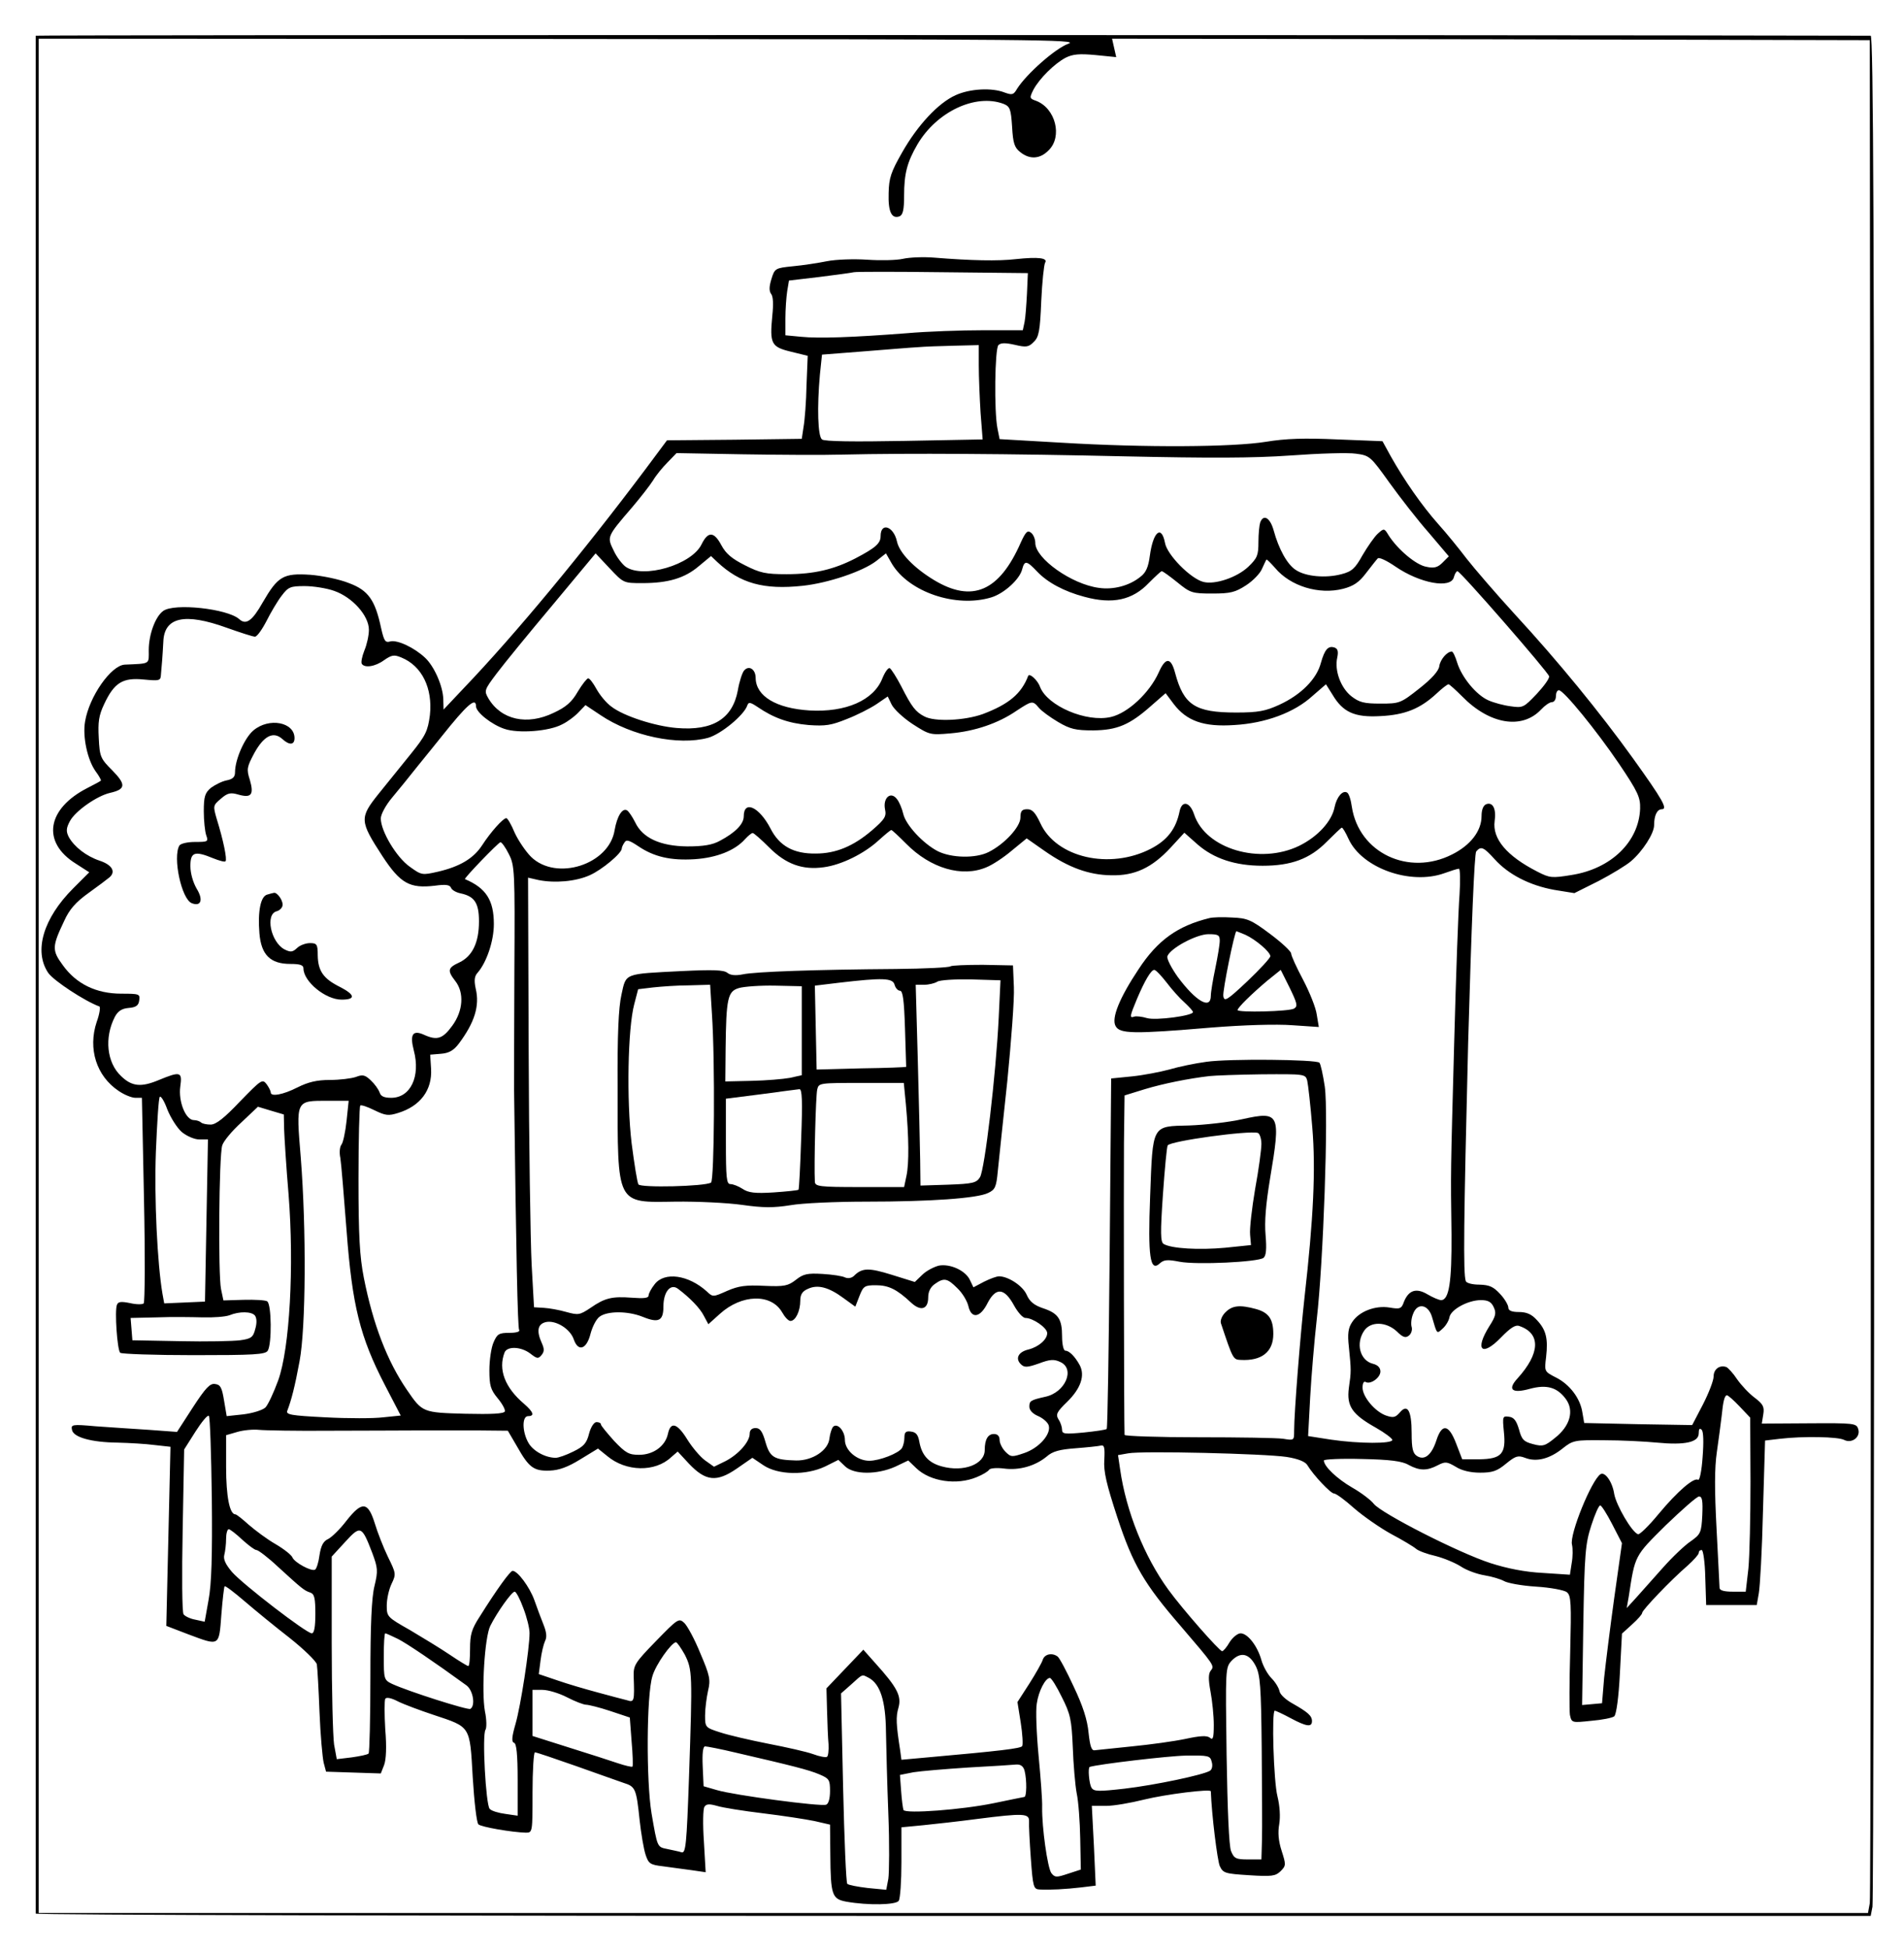 <?xml version="1.0" standalone="no"?>
<!DOCTYPE svg PUBLIC "-//W3C//DTD SVG 20010904//EN"
 "http://www.w3.org/TR/2001/REC-SVG-20010904/DTD/svg10.dtd">
<svg version="1.0" xmlns="http://www.w3.org/2000/svg"
 width="640pt" height="655pt" viewBox="0 0 640 655"
 preserveAspectRatio="xMidYMid meet">
<g transform="translate(0,655) scale(0.1,-0.1)"
fill="#000000" stroke="none">
<path d="M120 6430 c0 -5 0 -6296 0 -6312 0 -5 1388 -8 3084 -8 l3084 0 6 31
c3 17 6 1439 6 3160 0 2497 -3 3129 -12 3129 -1282 3 -6168 3 -6168 0z m3471
-27 c-44 -16 -140 -101 -172 -151 -12 -21 -17 -22 -42 -13 -43 17 -117 13
-165 -9 -58 -26 -128 -101 -180 -193 -37 -65 -44 -85 -45 -136 -2 -63 10 -88
37 -78 11 5 15 22 15 69 0 74 10 113 45 173 65 110 195 171 289 136 22 -9 25
-17 29 -77 3 -55 8 -70 27 -85 32 -26 67 -24 96 6 47 46 23 141 -42 166 -23 8
-23 10 -9 38 20 37 70 87 108 107 24 12 46 14 100 9 l70 -7 -7 31 -7 31 1274
-2 1273 -3 3 -3115 c1 -1713 0 -3130 -3 -3147 l-6 -33 -3074 0 -3075 0 0 3150
0 3150 1753 -1 c1603 -1 1748 -2 1708 -16z"/>
<path d="M3035 5680 c-22 -5 -76 -6 -120 -3 -44 3 -105 1 -135 -5 -30 -6 -82
-14 -115 -17 -59 -6 -61 -7 -72 -43 -8 -26 -8 -40 -1 -50 7 -8 8 -35 4 -73 -9
-94 -4 -105 62 -121 l57 -14 -4 -99 c-1 -55 -6 -118 -10 -140 l-6 -40 -227 -3
-226 -2 -73 -98 c-211 -281 -436 -553 -611 -736 l-67 -71 -1 35 c-1 43 -30
110 -61 139 -36 34 -93 61 -117 55 -17 -5 -21 1 -31 45 -20 94 -43 127 -108
151 -32 13 -91 25 -130 28 -91 6 -109 -5 -160 -93 -35 -62 -56 -77 -79 -56
-39 35 -220 55 -256 27 -26 -19 -48 -79 -48 -131 0 -49 7 -45 -81 -49 -46 -3
-119 -107 -133 -191 -9 -51 8 -129 35 -167 12 -16 20 -31 18 -32 -2 -2 -22
-13 -44 -24 -138 -70 -156 -183 -40 -255 l45 -29 -54 -54 c-101 -101 -133
-211 -84 -284 19 -27 123 -95 172 -113 4 -1 1 -25 -9 -52 -30 -90 -1 -182 74
-232 19 -13 44 -23 56 -23 l22 0 7 -342 c4 -187 3 -345 -1 -349 -4 -4 -25 -4
-46 1 -30 6 -40 5 -44 -6 -8 -20 1 -151 11 -161 4 -4 115 -8 247 -8 202 0 241
2 249 15 14 22 13 157 -2 166 -6 4 -42 6 -79 5 l-68 -2 -8 38 c-10 47 -7 449
4 483 4 14 33 49 64 77 l56 53 43 -13 44 -13 1 -49 c1 -28 7 -126 15 -220 19
-241 4 -517 -35 -625 -15 -41 -34 -82 -43 -91 -10 -9 -42 -19 -74 -23 l-56 -6
-9 53 c-7 43 -12 53 -30 55 -17 3 -32 -13 -75 -79 l-53 -82 -95 7 c-52 3 -133
9 -179 12 -78 7 -83 6 -79 -12 4 -25 65 -42 153 -43 39 -1 94 -4 124 -8 l54
-6 -7 -301 -7 -301 73 -28 c107 -40 104 -42 112 65 4 51 9 94 11 96 2 3 32
-20 67 -50 35 -30 102 -85 151 -123 48 -38 89 -78 92 -89 2 -12 6 -84 9 -161
3 -77 10 -153 14 -170 l8 -30 92 -3 92 -3 11 28 c7 18 9 62 4 120 -3 51 -3 97
0 103 4 6 20 3 43 -9 20 -10 74 -30 119 -45 126 -42 122 -35 132 -210 5 -81
13 -152 19 -158 9 -9 114 -27 160 -28 22 0 22 2 22 135 0 74 4 135 8 135 5 0
67 -21 138 -46 71 -25 143 -51 161 -57 39 -12 42 -20 53 -125 5 -46 14 -98 20
-116 10 -30 15 -34 58 -39 26 -4 69 -9 96 -13 l48 -7 -6 104 c-4 57 -3 110 2
116 6 10 17 10 42 3 19 -6 89 -17 155 -25 66 -8 144 -20 173 -26 l52 -12 1
-101 c1 -137 6 -149 54 -158 74 -13 167 -11 176 3 5 8 9 66 9 130 l0 117 73 7
c39 4 121 13 181 21 157 20 176 19 175 -8 -1 -13 2 -69 6 -125 7 -95 9 -103
29 -104 35 -2 88 1 140 7 l49 6 -6 134 -7 134 48 0 c26 0 83 10 127 21 73 18
225 37 225 28 3 -81 22 -232 30 -251 11 -24 18 -26 98 -31 77 -5 89 -3 106 13
19 19 19 22 4 69 -11 34 -13 62 -8 90 4 25 2 60 -6 93 -13 50 -20 288 -9 288
3 0 27 -11 53 -25 54 -29 72 -31 72 -10 0 18 -14 30 -65 59 -22 12 -42 30 -44
41 -2 11 -14 31 -27 44 -13 13 -28 40 -34 61 -13 47 -46 90 -70 90 -10 0 -27
-14 -37 -30 -9 -16 -21 -30 -25 -30 -9 0 -133 141 -181 207 -80 110 -142 263
-162 405 l-7 47 34 6 c46 9 458 -1 532 -12 39 -6 63 -16 70 -27 21 -35 79 -96
90 -96 7 0 37 -22 67 -49 31 -27 87 -66 125 -87 38 -20 76 -43 84 -50 8 -7 38
-18 65 -24 28 -7 66 -23 85 -35 19 -13 55 -26 80 -30 25 -4 54 -13 65 -19 11
-7 60 -16 108 -19 49 -3 96 -12 104 -19 14 -11 15 -39 11 -199 -3 -103 -3
-198 -1 -213 6 -27 6 -27 72 -20 36 3 71 10 77 15 7 6 15 64 19 144 l7 134 34
31 c19 17 34 34 34 39 0 9 95 109 153 159 20 18 37 37 37 42 0 6 4 10 10 10 5
0 11 -42 12 -92 l3 -93 85 0 85 0 7 40 c4 22 11 146 14 276 l7 237 51 6 c77 9
195 7 215 -4 26 -13 56 10 47 37 -6 19 -14 20 -165 19 l-159 -1 5 31 c4 25 0
34 -29 56 -19 14 -45 42 -59 62 -13 20 -30 38 -36 41 -23 8 -43 -7 -43 -32 0
-13 -16 -55 -36 -94 l-36 -69 -181 3 -182 4 -6 35 c-7 48 -43 95 -89 118 -39
20 -39 20 -33 69 7 62 0 91 -31 124 -18 20 -35 27 -61 27 -24 0 -35 5 -35 15
0 8 -12 29 -27 45 -23 25 -36 31 -70 32 -23 0 -44 5 -46 12 -9 24 -7 199 8
802 11 394 21 634 27 642 16 19 25 15 62 -26 47 -52 118 -88 200 -103 l68 -11
82 41 c44 23 93 53 108 66 40 34 78 94 78 121 0 33 10 54 26 54 21 0 2 33 -97
171 -110 153 -252 327 -396 483 -65 71 -138 156 -163 188 -25 33 -68 86 -96
117 -55 62 -114 147 -159 227 l-28 51 -151 6 c-112 5 -174 3 -241 -8 -112 -18
-404 -20 -687 -3 l-208 12 -7 35 c-12 58 -9 269 3 281 8 8 24 8 55 1 38 -9 47
-8 64 10 17 16 21 37 25 137 3 64 9 122 13 129 10 16 -23 20 -98 12 -60 -7
-151 -5 -275 5 -36 3 -83 1 -105 -4z m417 -117 c-2 -37 -5 -80 -8 -95 l-6 -28
-133 0 c-74 0 -189 -4 -257 -10 -181 -14 -296 -18 -355 -12 l-53 5 0 56 c0 31
3 72 6 92 l6 36 102 12 c55 7 108 14 116 16 8 2 143 2 300 0 l285 -3 -3 -69z
m-162 -241 c0 -38 3 -110 6 -159 l7 -90 -264 -5 c-167 -3 -269 -2 -276 5 -14
10 -17 108 -7 218 l7 67 141 11 c77 6 159 13 181 14 22 2 77 4 123 5 l82 2 0
-68z m-455 -300 c213 5 561 3 950 -6 279 -6 426 -6 553 3 95 7 194 10 220 6
46 -6 49 -9 112 -97 36 -50 95 -126 133 -169 l67 -79 -21 -21 c-16 -16 -28
-20 -55 -14 -34 6 -95 57 -126 105 -15 25 -16 25 -37 6 -11 -10 -34 -43 -51
-72 -25 -45 -36 -55 -71 -64 -53 -14 -120 -8 -153 14 -29 18 -58 71 -75 134
-12 42 -34 55 -45 26 -3 -9 -6 -38 -6 -66 0 -45 -4 -54 -34 -83 -38 -36 -112
-61 -151 -51 -43 11 -122 91 -129 131 -12 62 -40 38 -51 -43 -5 -38 -13 -57
-32 -71 -37 -30 -91 -44 -139 -37 -92 12 -214 99 -214 151 0 12 -6 28 -14 34
-12 10 -18 4 -35 -33 -72 -164 -163 -203 -291 -126 -68 41 -117 92 -125 130
-11 51 -55 66 -55 18 0 -24 -16 -39 -85 -75 -72 -37 -138 -53 -231 -53 -70 0
-89 4 -140 30 -44 22 -64 39 -79 67 -25 47 -45 48 -67 3 -34 -69 -196 -116
-255 -75 -11 8 -30 32 -40 54 -23 47 -24 46 62 146 28 33 60 74 70 90 10 17
32 44 49 61 l30 31 220 -4 c122 -2 275 -3 341 -1z m-676 -432 c88 0 143 17
190 57 l41 34 21 -20 c77 -72 156 -94 287 -80 85 9 201 48 247 83 l33 26 20
-35 c57 -95 215 -149 334 -113 43 13 96 61 104 95 8 30 15 29 50 -8 35 -37 91
-67 159 -85 95 -26 162 -11 217 47 21 21 40 39 43 39 4 0 27 -17 52 -37 44
-36 50 -38 118 -38 61 0 77 4 114 28 23 15 47 40 53 55 7 15 13 29 15 31 1 2
14 -11 29 -28 51 -61 147 -91 229 -70 34 9 53 21 77 53 17 22 35 45 39 49 4 5
30 -7 59 -27 83 -57 187 -76 197 -36 3 11 8 20 12 20 10 0 305 -339 308 -353
2 -7 -17 -33 -42 -60 -43 -45 -46 -47 -87 -41 -24 3 -57 12 -75 20 -41 18 -90
78 -105 127 -6 20 -14 37 -18 37 -16 0 -39 -27 -42 -49 -2 -16 -25 -42 -67
-75 -63 -50 -67 -51 -131 -51 -55 0 -71 4 -98 25 -35 28 -57 86 -47 130 4 19
2 29 -8 33 -22 8 -34 -5 -47 -51 -14 -54 -66 -107 -140 -141 -46 -21 -70 -26
-145 -26 -138 0 -176 25 -205 133 -14 53 -32 54 -55 2 -31 -69 -104 -137 -161
-150 -82 -19 -213 37 -238 101 -8 23 -36 48 -40 37 -23 -60 -65 -95 -152 -128
-61 -22 -162 -27 -197 -8 -29 15 -42 31 -77 100 -16 31 -34 59 -39 62 -5 3
-16 -12 -25 -34 -29 -74 -123 -115 -245 -108 -112 7 -180 48 -181 109 0 30
-23 44 -39 25 -6 -7 -16 -37 -21 -67 -18 -95 -84 -136 -205 -126 -73 6 -179
40 -220 72 -17 12 -39 39 -50 59 -11 20 -23 36 -28 36 -4 0 -20 -20 -35 -45
-20 -35 -40 -52 -81 -71 -89 -43 -176 -24 -219 48 -15 26 -15 28 28 85 24 32
109 136 188 230 l144 173 47 -50 c47 -50 47 -50 110 -50z m-1036 -26 c61 -21
117 -83 117 -131 0 -19 -7 -50 -15 -69 -8 -20 -12 -40 -9 -45 9 -15 45 -10 75
12 26 18 34 19 58 9 69 -28 106 -103 96 -194 -7 -53 -14 -68 -64 -130 -31 -38
-80 -99 -109 -135 -64 -80 -63 -91 13 -208 61 -93 92 -110 177 -100 36 5 50 3
54 -7 3 -8 18 -16 33 -19 46 -10 61 -32 61 -94 0 -71 -22 -117 -66 -138 -39
-18 -41 -27 -14 -62 31 -39 27 -101 -10 -151 -32 -44 -51 -50 -95 -30 -38 17
-48 1 -34 -53 23 -87 -11 -159 -76 -159 -24 0 -35 5 -39 18 -4 11 -17 29 -30
41 -19 18 -27 20 -50 11 -15 -5 -54 -10 -87 -10 -44 0 -73 -7 -109 -25 -49
-25 -90 -32 -90 -17 0 5 -6 17 -14 28 -14 18 -18 15 -89 -58 -53 -56 -81 -78
-99 -78 -13 0 -28 3 -32 7 -4 4 -15 8 -24 8 -28 0 -53 63 -46 113 7 50 1 52
-74 21 -58 -24 -89 -21 -125 14 -48 45 -57 129 -21 199 10 19 23 28 46 30 25
2 34 8 36 26 3 21 0 22 -60 22 -85 0 -152 33 -197 96 -37 50 -36 63 5 149 17
38 39 63 81 93 32 23 64 47 71 53 22 19 9 42 -33 56 -45 15 -86 47 -104 80 -9
18 -9 29 4 53 18 34 91 85 135 95 53 12 54 28 8 75 -40 40 -43 46 -46 109 -3
54 0 76 18 114 34 73 63 90 133 83 54 -5 57 -4 58 17 1 12 3 33 4 47 1 14 3
42 4 63 3 83 72 98 213 47 45 -16 88 -30 95 -30 7 0 24 24 39 53 14 28 37 67
51 85 22 29 29 32 77 32 29 0 74 -7 99 -16z m3356 -349 c35 -59 74 -77 161
-72 83 4 134 25 189 76 18 17 36 31 40 31 3 0 24 -19 46 -41 92 -94 201 -112
265 -44 13 14 29 25 37 25 7 0 13 9 13 20 0 11 4 20 10 20 16 0 126 -135 202
-247 64 -95 72 -113 71 -151 -4 -111 -97 -202 -230 -223 -67 -11 -74 -10 -115
11 -104 53 -152 111 -144 170 6 41 -6 65 -28 57 -10 -4 -16 -18 -16 -40 0 -50
-37 -98 -99 -129 -146 -74 -313 5 -337 160 -3 23 -10 45 -16 48 -15 9 -35 -15
-42 -49 -9 -47 -56 -99 -119 -130 -132 -64 -314 -11 -353 105 -14 43 -41 49
-49 11 -12 -59 -41 -97 -97 -126 -138 -71 -318 -30 -371 86 -17 36 -27 47 -44
47 -18 0 -23 -6 -23 -28 0 -31 -53 -89 -107 -116 -44 -22 -125 -20 -171 3 -50
26 -108 89 -116 126 -4 17 -13 39 -21 49 -21 28 -48 4 -40 -35 5 -23 -1 -33
-44 -70 -62 -53 -121 -78 -189 -78 -74 -1 -122 25 -152 84 -38 73 -90 97 -90
41 0 -26 -29 -55 -80 -82 -25 -14 -56 -19 -110 -19 -90 1 -150 28 -175 81 -9
18 -21 36 -27 40 -16 10 -34 -20 -42 -66 -18 -116 -196 -173 -281 -90 -18 18
-43 55 -55 81 -11 27 -24 49 -28 49 -11 0 -53 -47 -82 -92 -29 -44 -75 -71
-148 -88 -53 -12 -55 -12 -95 17 -44 31 -97 119 -97 162 0 14 17 45 38 70 21
25 60 73 86 106 27 33 63 78 80 99 86 108 116 134 116 102 0 -20 53 -62 96
-76 47 -16 150 -8 193 15 19 9 44 28 56 41 l23 24 51 -34 c104 -70 261 -103
361 -76 43 12 121 76 132 109 4 12 10 11 34 -5 54 -37 104 -55 172 -61 57 -4
76 -1 128 20 34 13 79 36 100 50 l38 26 13 -27 c8 -16 39 -45 71 -66 56 -36
59 -37 127 -31 82 7 161 34 222 76 52 34 54 35 75 10 9 -11 38 -32 65 -48 41
-24 59 -28 118 -28 80 1 122 18 196 84 l47 41 27 -36 c44 -58 102 -78 204 -71
105 6 202 42 263 98 24 21 44 38 45 39 0 0 10 -16 22 -35z m54 -485 c45 -98
208 -156 322 -115 22 8 44 15 49 15 4 0 5 -39 2 -87 -4 -49 -12 -272 -18 -498
-12 -447 -12 -422 -9 -645 1 -158 -8 -220 -35 -220 -7 0 -28 9 -45 19 -38 23
-64 15 -80 -25 -8 -23 -13 -25 -48 -19 -48 8 -103 -13 -126 -49 -13 -19 -16
-39 -11 -83 8 -80 8 -82 0 -138 -8 -62 11 -89 91 -134 30 -17 55 -36 55 -41 0
-13 -111 -13 -206 1 l-77 12 7 131 c4 72 14 190 22 261 22 189 40 692 27 783
-6 40 -14 76 -18 80 -11 11 -304 14 -380 3 -38 -5 -95 -17 -125 -26 -30 -8
-86 -19 -125 -23 l-70 -7 -5 -587 c-3 -322 -7 -588 -10 -591 -3 -3 -38 -8 -77
-12 -64 -6 -73 -5 -73 9 0 9 -5 25 -12 35 -10 17 -6 25 29 59 46 45 61 89 42
124 -16 29 -35 48 -48 48 -6 0 -11 21 -11 48 0 59 -13 78 -65 95 -29 10 -44
22 -54 45 -13 30 -62 62 -93 62 -8 0 -30 -8 -50 -18 l-36 -19 -11 23 c-14 33
-67 57 -105 50 -16 -4 -42 -17 -56 -31 l-25 -24 -77 24 c-77 24 -100 24 -127
-3 -8 -8 -20 -10 -30 -6 -9 5 -43 10 -76 12 -51 3 -65 0 -90 -20 -26 -20 -38
-23 -106 -20 -62 3 -86 0 -125 -17 -47 -21 -48 -21 -68 -2 -62 56 -142 67
-175 25 -12 -15 -21 -32 -21 -39 0 -8 -16 -10 -55 -7 -67 5 -91 0 -140 -34
-36 -24 -41 -25 -81 -14 -24 7 -58 13 -76 14 l-33 2 -8 144 c-4 80 -9 405 -10
722 l-2 578 35 -8 c55 -11 125 -5 172 16 41 18 108 74 108 90 0 4 4 13 9 20 6
11 16 8 46 -12 53 -36 109 -49 190 -44 74 5 135 29 169 67 11 12 22 21 26 21
4 0 29 -22 56 -49 56 -56 112 -76 183 -66 60 8 136 46 184 90 21 19 40 35 43
35 3 0 25 -21 50 -46 82 -83 188 -114 270 -79 20 8 58 33 85 56 l50 41 60 -42
c80 -56 149 -81 224 -82 79 -2 137 25 200 93 l46 50 44 -39 c55 -48 127 -72
219 -72 96 0 159 23 216 81 25 25 47 46 50 47 3 1 13 -16 23 -38z m-2823 -50
c20 -39 21 -55 19 -393 -1 -193 -1 -374 -1 -402 7 -555 12 -797 17 -805 4 -6
-9 -10 -33 -10 -35 0 -41 -4 -53 -32 -8 -18 -14 -60 -14 -94 0 -51 4 -65 28
-94 15 -18 26 -38 24 -44 -3 -8 -44 -10 -133 -8 -143 4 -144 4 -196 80 -66 96
-114 220 -145 377 -14 71 -18 141 -18 332 0 133 3 244 6 247 3 3 24 -4 48 -16
37 -18 47 -19 79 -9 75 23 115 77 111 148 l-3 48 36 3 c27 2 43 11 61 35 52
70 70 126 56 184 -6 28 -4 42 6 53 30 34 55 106 55 164 0 80 -26 121 -97 151
-5 2 112 123 119 124 4 1 17 -17 28 -39z m2684 -762 c3 -13 11 -83 17 -157 12
-141 4 -306 -26 -571 -14 -126 -35 -387 -35 -449 0 -33 0 -33 -37 -27 -21 3
-149 5 -285 5 -137 0 -248 4 -248 8 -2 43 -3 856 -2 980 l2 161 68 21 c63 19
148 36 217 44 17 2 96 5 176 6 144 1 147 1 153 -21z m-3783 -173 c17 -14 43
-25 59 -25 l29 0 -5 -272 -5 -273 -68 -3 -69 -3 -6 33 c-17 100 -28 320 -22
477 4 96 9 179 13 184 3 5 15 -13 25 -41 11 -28 33 -63 49 -77z m554 38 c-4
-38 -12 -74 -17 -80 -6 -7 -8 -27 -4 -45 3 -18 12 -129 21 -245 19 -252 45
-357 129 -519 l53 -102 -59 -6 c-32 -4 -119 -4 -194 0 -118 6 -134 9 -128 23
13 34 25 79 41 166 21 112 23 442 4 684 -16 195 -18 191 92 191 l69 0 -7 -67z
m2053 -563 c17 -16 33 -43 37 -60 10 -44 40 -40 65 11 28 53 56 50 88 -8 13
-24 30 -43 39 -43 25 0 73 -33 73 -51 0 -21 -28 -46 -63 -55 -34 -8 -45 -30
-26 -49 12 -12 21 -12 61 2 37 14 51 15 72 5 51 -23 17 -103 -51 -117 -49 -11
-53 -14 -53 -33 0 -12 11 -24 30 -32 16 -7 32 -21 35 -31 9 -29 -32 -76 -82
-93 -41 -14 -45 -14 -63 4 -11 11 -20 29 -20 40 0 13 -7 20 -19 20 -20 0 -31
-18 -31 -54 0 -48 -71 -75 -144 -55 -45 12 -68 38 -76 84 -4 22 -11 31 -27 33
-18 3 -23 -2 -23 -20 0 -13 -4 -28 -8 -35 -11 -18 -76 -43 -110 -43 -41 0 -82
35 -82 70 0 30 -25 59 -40 44 -4 -5 -10 -22 -12 -39 -4 -40 -57 -75 -112 -74
-74 2 -88 10 -103 62 -10 35 -18 47 -33 47 -13 0 -20 -7 -20 -19 0 -27 -37
-69 -81 -92 l-39 -19 -31 22 c-16 12 -43 44 -59 70 -34 55 -56 61 -65 18 -9
-41 -49 -70 -97 -70 -34 0 -45 6 -84 47 -24 27 -44 51 -44 55 0 5 -7 8 -15 8
-8 0 -19 -16 -25 -39 -8 -32 -18 -43 -53 -60 -24 -12 -50 -21 -59 -21 -34 0
-75 22 -91 49 -22 37 -23 91 -2 91 23 0 18 14 -13 41 -65 55 -88 116 -66 173
9 22 56 20 87 -4 22 -17 26 -18 37 -5 10 12 10 21 1 41 -18 40 -14 63 13 70
33 8 83 -22 95 -59 15 -42 43 -32 56 20 6 23 19 49 30 57 26 20 95 20 145 0
54 -22 70 -14 70 35 0 49 24 78 49 59 40 -30 74 -65 87 -91 l15 -28 39 35 c73
66 172 69 209 5 9 -16 21 -29 28 -29 17 0 33 33 33 68 0 21 7 32 26 40 32 15
69 6 119 -31 l40 -29 14 36 c13 33 17 36 55 36 42 0 70 -13 118 -58 33 -31 58
-23 58 17 0 20 8 35 22 45 31 22 42 20 76 -14z m1803 -64 c9 -19 7 -30 -15
-64 -50 -80 -25 -104 39 -38 32 33 49 44 62 39 73 -25 70 -92 -6 -176 -35 -38
-19 -52 42 -35 56 15 91 5 120 -34 29 -39 15 -91 -36 -131 -33 -27 -41 -30
-74 -21 -31 8 -38 15 -47 49 -9 30 -17 41 -34 43 -21 3 -22 1 -17 -50 8 -75
-8 -92 -83 -93 l-57 0 -20 52 c-25 66 -48 70 -67 11 -16 -49 -40 -68 -65 -52
-14 9 -18 25 -18 77 0 76 -14 100 -40 69 -15 -17 -22 -18 -46 -10 -37 13 -79
63 -79 94 0 14 4 22 10 19 16 -10 50 14 50 35 0 13 -9 22 -25 26 -44 11 -59
69 -29 112 22 31 73 30 109 -3 21 -21 30 -23 41 -14 8 6 12 20 9 29 -3 10 -1
30 5 44 14 38 50 32 63 -9 18 -62 16 -59 37 -40 10 9 20 26 22 37 4 26 62 58
106 58 24 0 35 -6 43 -24z m-4164 -28 c6 -8 7 -25 1 -45 -7 -28 -14 -33 -51
-38 -23 -3 -114 -5 -202 -3 l-160 3 -3 38 -3 37 88 2 c48 2 118 1 154 0 36 -1
76 2 90 7 34 14 75 13 86 -1z m4990 -305 l36 -38 1 -215 c0 -118 -3 -250 -7
-292 l-9 -78 -44 0 c-28 0 -44 4 -44 13 0 6 -5 95 -10 197 -7 132 -7 206 1
260 6 41 13 95 16 120 5 51 10 70 18 70 4 0 23 -17 42 -37z m-5135 -308 c2
-196 -1 -290 -11 -343 l-13 -73 -32 7 c-17 3 -35 12 -39 18 -5 6 -6 133 -3
283 l5 271 38 60 c21 33 41 57 45 53 4 -3 8 -127 10 -276z m398 226 c113 0
248 1 300 1 52 0 141 0 196 0 l101 -1 31 -53 c40 -71 56 -83 110 -81 31 1 61
12 103 38 l59 36 31 -25 c63 -53 161 -55 215 -4 l22 19 38 -41 c56 -59 93 -63
161 -16 l52 36 37 -25 c49 -33 143 -35 208 -4 l44 22 23 -22 c30 -28 107 -28
168 -1 l44 21 27 -26 c47 -45 136 -58 203 -30 20 8 38 19 42 25 3 5 25 7 49 4
51 -7 105 8 144 40 20 18 44 24 97 28 39 3 77 7 85 9 12 3 14 -6 12 -47 -3
-40 7 -82 44 -195 52 -158 90 -223 213 -365 113 -132 114 -133 101 -149 -8
-10 -9 -28 -1 -71 6 -32 11 -82 11 -112 0 -44 -3 -52 -13 -43 -10 8 -32 7 -83
-4 -38 -8 -118 -19 -179 -25 -60 -6 -117 -12 -125 -13 -11 -2 -16 13 -21 59
-4 43 -19 90 -50 155 -24 52 -48 97 -54 101 -19 14 -44 8 -50 -11 -3 -10 -24
-47 -45 -80 l-40 -62 11 -69 c6 -38 8 -74 5 -79 -5 -8 -71 -16 -318 -38 l-88
-8 -4 30 c-14 90 -15 114 -6 145 11 39 -4 68 -78 150 l-40 45 -62 -65 -62 -65
2 -75 c1 -41 3 -92 5 -113 1 -20 -1 -39 -5 -42 -4 -3 -26 1 -47 9 -22 8 -89
23 -151 35 -61 12 -134 29 -161 38 -50 16 -51 17 -51 57 0 23 5 60 10 83 9 37
6 51 -26 126 -19 47 -44 93 -54 102 -18 17 -22 14 -95 -61 -71 -73 -76 -81
-75 -119 3 -83 2 -88 -22 -80 -13 3 -57 15 -98 26 -41 11 -103 29 -137 41
l-62 21 6 46 c3 25 10 54 15 65 7 13 5 30 -5 55 -8 20 -22 57 -31 83 -16 44
-56 98 -73 98 -8 0 -53 -62 -110 -153 -28 -43 -33 -61 -33 -109 0 -32 -2 -58
-6 -58 -3 0 -31 17 -62 38 -31 21 -92 58 -134 83 -76 43 -78 45 -78 82 0 22 7
54 16 73 16 33 15 36 -12 91 -15 31 -35 82 -44 112 -23 74 -43 76 -95 10 -22
-29 -50 -56 -62 -62 -16 -7 -24 -22 -29 -54 -3 -24 -10 -46 -15 -49 -12 -7
-69 24 -76 41 -3 8 -28 28 -57 45 -28 16 -68 46 -90 65 -21 19 -41 35 -45 35
-19 0 -31 60 -31 159 l0 107 38 11 c20 6 53 9 72 7 19 -2 127 -4 240 -3z
m4613 -89 c-3 -45 -10 -79 -15 -76 -14 9 -69 -38 -133 -115 -32 -39 -64 -70
-69 -68 -21 7 -73 97 -80 135 -6 41 -31 76 -46 67 -30 -19 -105 -203 -96 -237
3 -13 3 -40 -1 -62 l-6 -39 -91 6 c-60 3 -120 15 -176 33 -108 35 -366 167
-392 199 -10 13 -43 38 -73 55 -50 29 -95 71 -95 91 0 4 57 7 128 5 94 -2 135
-7 157 -20 37 -20 62 -20 98 -1 25 13 31 12 60 -5 20 -13 50 -20 82 -20 41 0
57 5 87 30 32 26 40 29 64 20 38 -15 82 -4 126 31 35 28 41 29 140 28 57 0
137 -4 178 -8 93 -9 140 1 140 31 0 15 3 19 10 12 6 -6 7 -42 3 -92z m-1 -195
c-3 -59 -6 -64 -38 -87 -20 -13 -62 -53 -94 -89 -32 -36 -73 -82 -90 -101
l-32 -35 7 40 c21 138 19 134 124 238 55 53 105 97 112 97 11 0 13 -15 11 -63z
m-303 -30 l33 -64 -26 -184 c-14 -101 -29 -222 -34 -269 l-7 -85 -33 -3 -34
-3 4 268 c4 243 7 274 27 336 12 37 25 67 30 67 4 0 22 -28 40 -63z m-4168
-96 c19 -51 20 -61 8 -111 -10 -38 -14 -133 -14 -307 0 -138 -3 -254 -6 -257
-4 -4 -29 -9 -57 -13 l-50 -6 -9 49 c-4 27 -8 180 -8 340 l0 292 45 49 c52 57
56 55 91 -36z m-437 44 c21 -19 42 -35 48 -35 6 0 39 -25 72 -56 81 -74 88
-80 109 -87 14 -5 17 -19 17 -72 0 -44 -4 -65 -12 -65 -18 0 -231 164 -268
206 -22 26 -30 43 -26 58 3 11 6 36 6 54 0 17 4 32 9 32 4 0 25 -16 45 -35z
m945 -230 c12 -31 21 -68 21 -84 0 -53 -30 -246 -47 -305 -13 -45 -14 -61 -5
-64 8 -2 12 -39 12 -124 l0 -121 -41 6 c-23 3 -47 10 -53 17 -13 13 -26 250
-14 266 4 6 4 34 -2 62 -12 67 -1 249 18 287 23 46 72 115 82 115 5 0 18 -25
29 -55z m-421 -104 c31 -16 120 -76 230 -156 22 -16 31 -68 13 -79 -8 -5 -209
59 -263 84 -27 13 -28 16 -28 92 0 43 2 78 5 78 3 0 22 -9 43 -19z m964 -53
c25 -51 26 -60 14 -411 -8 -228 -11 -257 -25 -253 -9 3 -30 7 -48 11 -34 7
-33 4 -53 120 -18 109 -17 397 3 461 11 39 64 113 79 114 4 0 17 -19 30 -42z
m1919 -38 c15 -30 18 -68 20 -275 1 -132 2 -270 1 -307 l-2 -68 -45 0 c-40 0
-47 3 -57 28 -7 17 -12 137 -15 322 -4 291 -4 295 17 318 30 31 59 25 81 -18z
m-1300 -40 c38 -21 56 -78 57 -180 1 -52 4 -177 8 -277 4 -99 3 -198 0 -218
l-7 -37 -62 6 c-34 4 -65 10 -69 14 -4 4 -10 149 -14 323 l-7 317 34 30 c40
36 35 35 60 22z m648 -64 c29 -57 33 -76 37 -169 2 -57 8 -127 13 -154 6 -27
11 -96 12 -153 l2 -104 -43 -14 c-39 -13 -44 -13 -56 2 -13 18 -32 154 -31
221 1 22 -5 101 -12 174 -7 74 -10 153 -6 175 6 42 29 86 44 86 5 0 23 -29 40
-64z m-1663 -1 c27 -14 56 -25 64 -25 8 0 45 -9 81 -21 l66 -22 6 -80 c4 -44
5 -82 3 -85 -2 -2 -24 3 -48 11 -23 8 -98 32 -165 53 l-123 39 0 77 0 78 33 0
c19 0 56 -11 83 -25z m567 -186 c190 -44 246 -58 281 -73 33 -14 36 -18 36
-56 0 -25 -5 -43 -13 -46 -18 -7 -310 32 -367 49 l-45 13 -3 67 c-2 44 1 67 8
67 6 0 53 -9 103 -21z m1600 -31 c4 -13 1 -26 -6 -30 -23 -14 -184 -48 -286
-60 -88 -10 -104 -10 -112 3 -8 12 -13 68 -6 70 28 9 264 37 323 38 76 1 82 0
87 -21z m-629 -30 c8 -32 7 -88 -1 -88 -5 -1 -51 -10 -103 -21 -107 -22 -294
-36 -303 -23 -2 5 -6 34 -8 64 l-4 54 45 9 c25 4 108 11 185 16 77 4 150 9
161 10 15 1 24 -6 28 -21z"/>
<path d="M852 4095 c-30 -25 -62 -98 -62 -141 0 -16 -8 -23 -28 -27 -16 -3
-39 -15 -53 -25 -20 -17 -24 -29 -24 -79 0 -32 4 -68 8 -80 8 -22 6 -23 -37
-23 -25 0 -48 -5 -53 -12 -23 -39 7 -181 42 -194 31 -12 39 12 16 49 -12 21
-21 51 -21 76 0 47 14 52 77 26 20 -8 38 -13 41 -10 6 6 -7 70 -30 144 -12 42
-12 44 14 66 23 20 33 22 60 14 43 -12 52 0 38 49 -12 37 -10 44 15 91 32 58
64 74 94 47 24 -22 41 -20 41 3 0 54 -86 70 -138 26z"/>
<path d="M898 3543 c-22 -6 -32 -56 -26 -130 6 -73 37 -103 104 -103 33 0 44
-4 44 -15 0 -44 74 -105 128 -105 48 0 46 16 -4 42 -57 28 -75 54 -76 107 0
37 -3 41 -26 41 -14 0 -34 -7 -44 -17 -15 -14 -22 -14 -42 -4 -46 25 -65 118
-26 128 11 3 20 13 20 22 0 17 -19 42 -29 40 -4 -1 -14 -3 -23 -6z"/>
<path d="M4065 3464 c-106 -26 -174 -74 -238 -172 -64 -96 -92 -165 -77 -191
14 -26 60 -27 320 -5 113 9 220 12 274 8 l89 -6 -7 42 c-3 23 -24 75 -46 117
-22 41 -40 81 -40 88 0 7 -32 37 -71 66 -64 48 -77 53 -128 55 -31 2 -65 1
-76 -2z m121 -56 c35 -16 84 -58 84 -72 0 -6 -35 -44 -77 -84 -69 -65 -78 -70
-81 -50 -3 17 38 218 44 218 1 0 15 -6 30 -12z m-86 -20 c0 -13 -7 -54 -15
-93 -8 -38 -15 -80 -15 -92 0 -48 -50 -19 -111 63 -22 31 -38 62 -35 70 10 27
98 74 138 74 33 0 38 -3 38 -22z m-179 -140 c18 -24 45 -54 61 -68 15 -14 28
-28 28 -32 0 -12 -125 -29 -155 -20 -16 5 -36 7 -42 5 -17 -6 -16 0 9 60 26
61 47 97 58 97 5 0 23 -19 41 -42z m429 -88 c-16 -10 -190 -14 -190 -5 0 8 47
54 99 98 l46 37 30 -60 c25 -52 28 -62 15 -70z"/>
<path d="M3195 3302 c-4 -4 -86 -8 -183 -9 -270 -2 -473 -9 -515 -18 -25 -5
-42 -3 -52 5 -12 10 -49 11 -153 6 -196 -10 -187 -6 -203 -79 -10 -44 -14
-136 -13 -312 0 -399 -6 -387 194 -384 74 1 176 -4 225 -11 71 -10 105 -10
162 -1 39 7 154 12 255 12 214 0 372 11 409 29 24 11 28 20 33 74 3 33 18 170
32 303 13 133 24 275 22 315 l-3 73 -102 2 c-56 0 -104 -2 -108 -5z m-188 -62
c3 -11 11 -20 18 -20 10 0 14 -33 17 -127 2 -71 4 -129 4 -129 -1 -1 -68 -4
-151 -5 l-150 -4 -3 141 -3 141 83 10 c145 17 179 16 185 -7z m350 -111 c-9
-188 -47 -511 -63 -536 -12 -19 -24 -22 -107 -25 l-93 -3 -1 85 c-1 47 -4 199
-8 338 l-7 252 29 0 c15 0 35 5 43 10 8 6 60 9 114 8 l99 -3 -6 -126z m-964
14 c11 -161 8 -561 -3 -568 -21 -13 -237 -18 -244 -6 -4 6 -14 69 -23 139 -17
144 -13 385 9 467 l13 50 50 6 c28 3 82 7 121 7 l71 2 6 -97z m302 -58 l0
-149 -40 -9 c-22 -4 -80 -9 -129 -10 l-88 -2 1 110 c2 170 7 193 45 204 17 5
72 9 121 8 l90 -2 0 -150z m350 -247 c10 -109 11 -198 2 -240 l-8 -38 -149 0
c-136 0 -150 2 -151 18 -3 57 3 291 8 310 5 22 8 22 148 22 l143 0 7 -72z
m-352 -115 c-3 -93 -7 -170 -9 -172 -2 -2 -40 -6 -84 -9 -62 -4 -85 -1 -104
12 -14 9 -32 16 -41 16 -13 0 -15 21 -15 144 l0 143 118 15 c64 9 122 16 129
17 9 1 11 -38 6 -166z"/>
<path d="M4175 2788 c-44 -10 -124 -19 -178 -21 -126 -3 -122 5 -131 -238 -8
-204 0 -255 32 -226 14 13 26 14 67 6 58 -11 264 -1 282 13 9 7 11 30 7 77 -4
45 1 104 15 189 37 220 33 228 -94 200z m65 -83 c0 -18 -9 -86 -21 -151 -11
-65 -19 -134 -17 -154 l3 -35 -87 -9 c-87 -8 -181 -3 -207 13 -10 7 -11 36 -2
166 6 86 13 160 16 165 9 15 273 51 303 42 6 -2 12 -19 12 -37z"/>
<path d="M4119 2139 c-12 -12 -18 -28 -15 -37 40 -120 41 -122 66 -123 71 -4
110 27 110 87 0 50 -15 72 -58 84 -55 15 -80 12 -103 -11z"/>
</g>
</svg>
